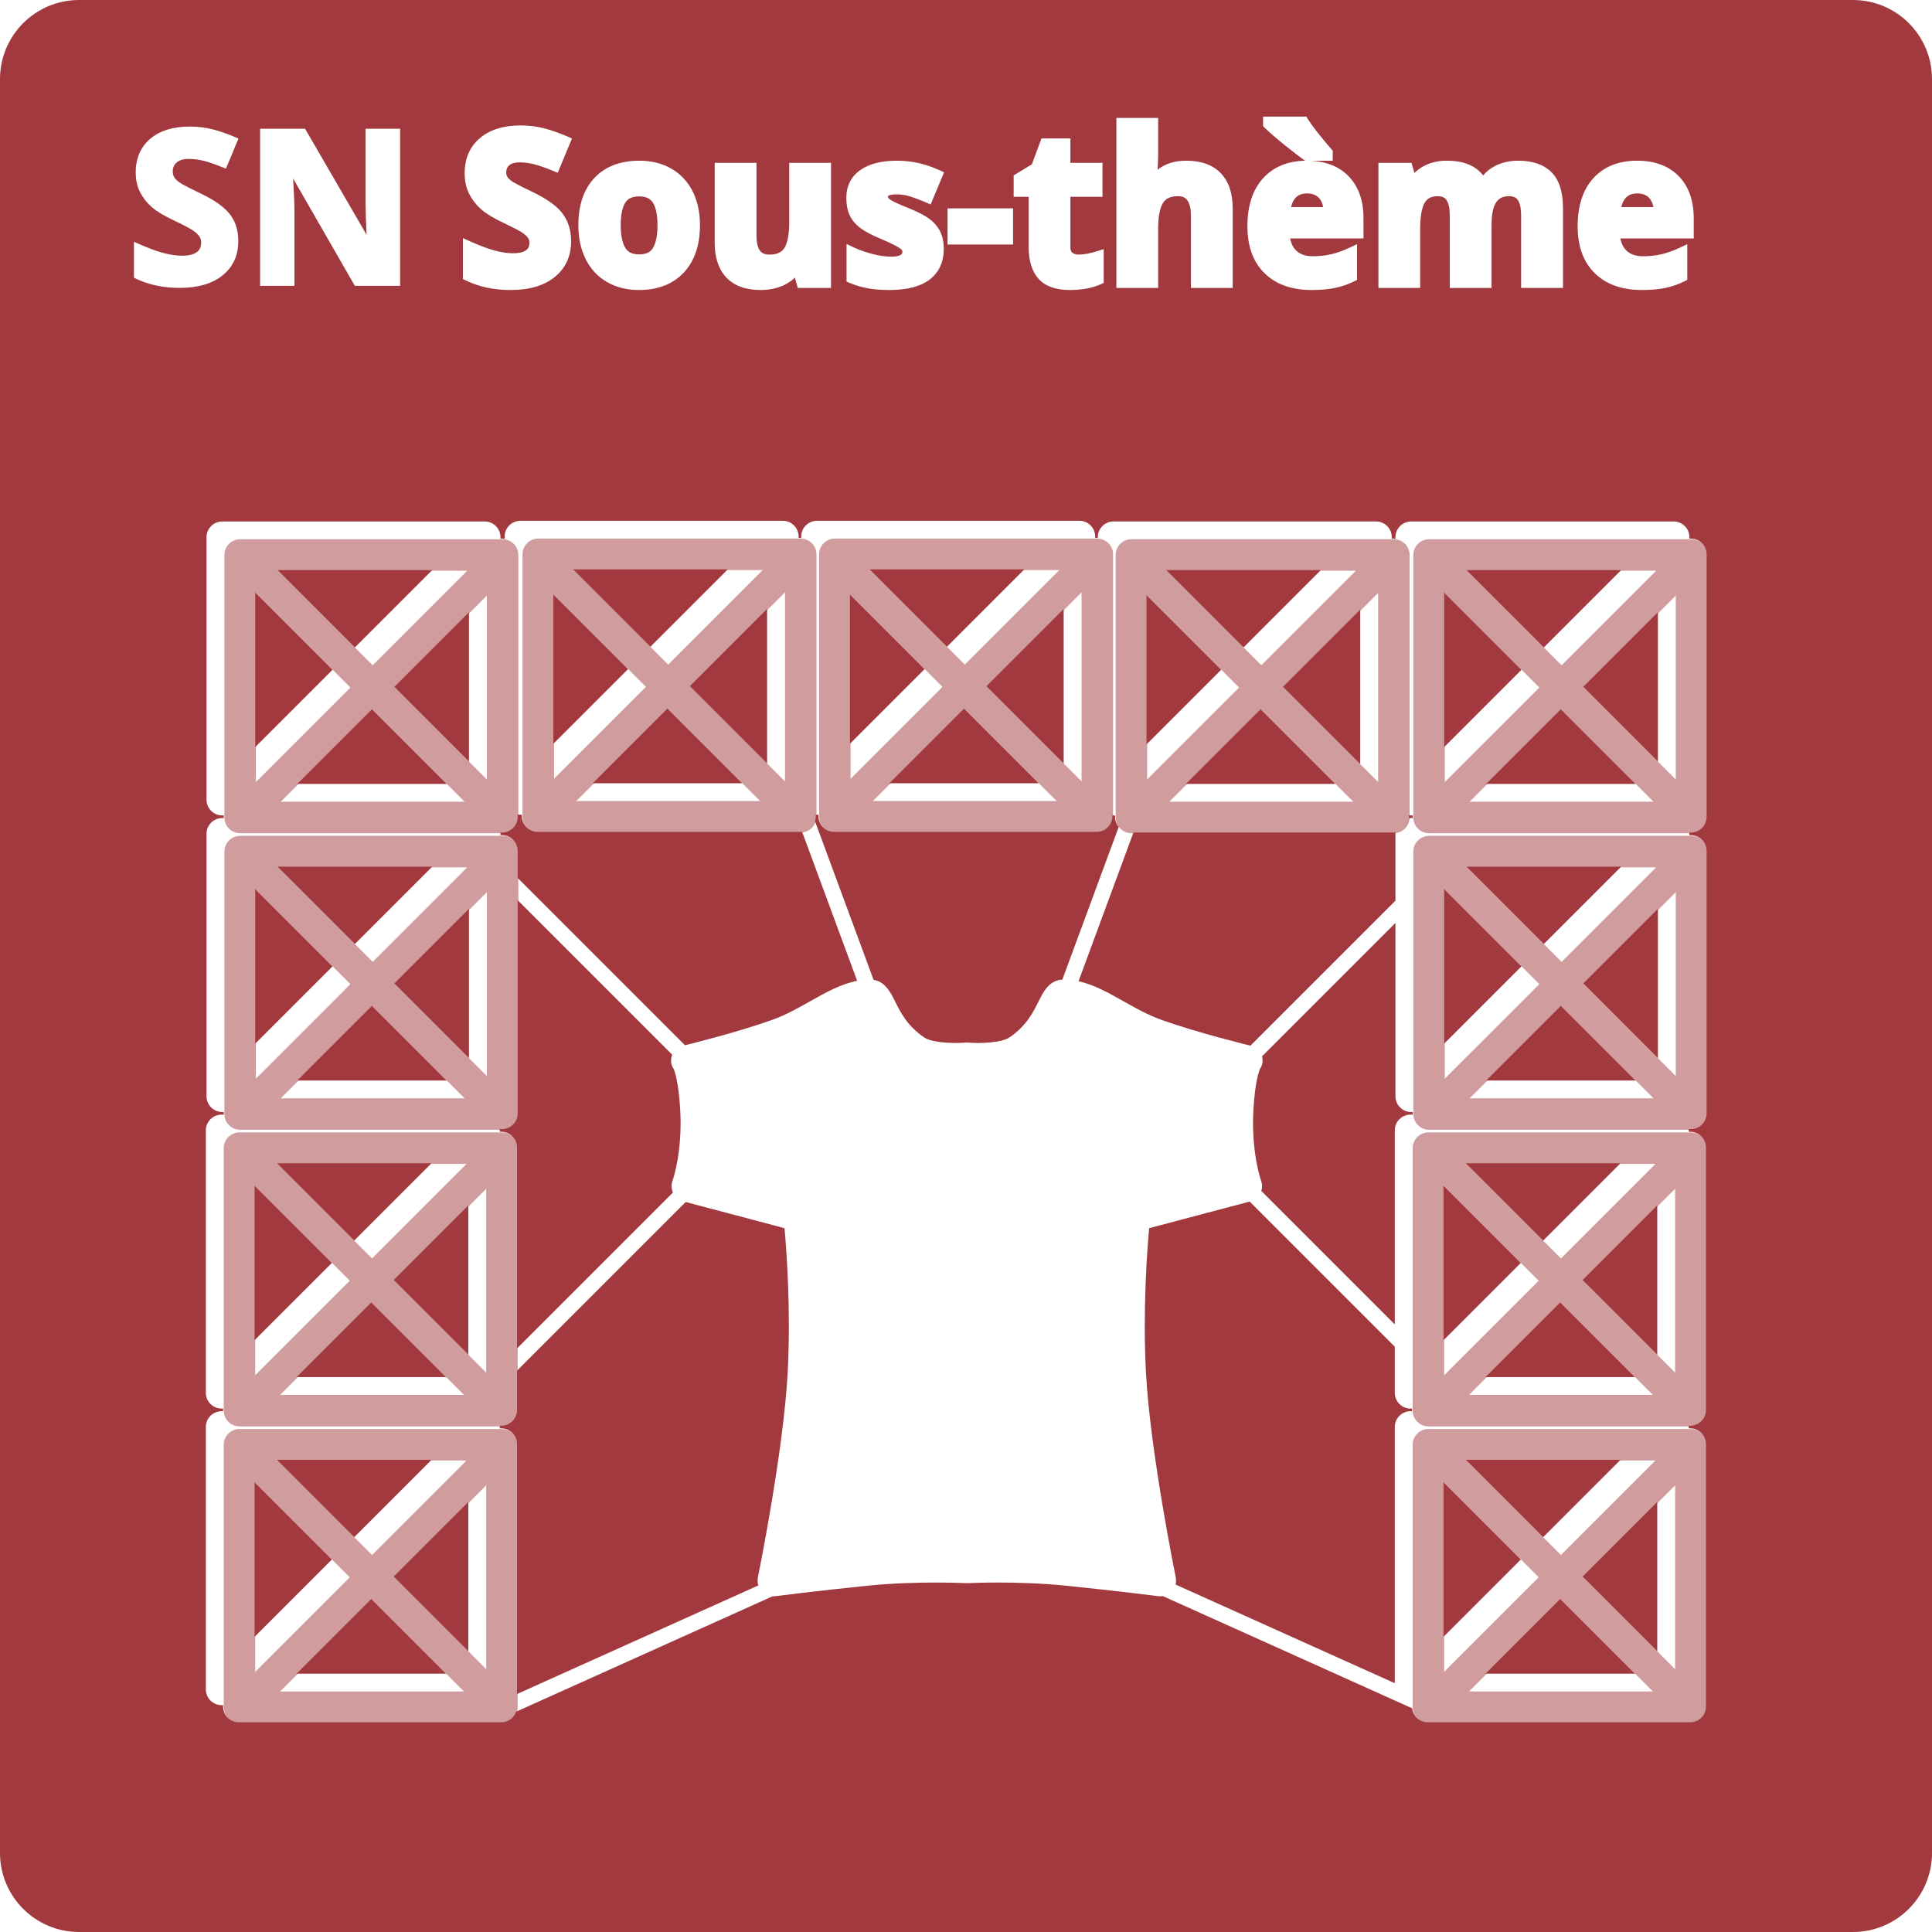 <?xml version="1.0" encoding="UTF-8"?><svg id="a" xmlns="http://www.w3.org/2000/svg" viewBox="0 0 736.123 736.123"><defs><style>.b{opacity:.5;}.c{fill:#a1393e;}</style></defs><g><path class="c" d="M410.941,373.865c5.868,1.298,11.354,4.382,17.079,7.607,4.584,2.581,9.323,5.25,14.473,7.099,13.696,4.918,33.597,9.769,33.797,9.816,.045,.011,.089,.028,.134,.039l55.263-55.263v-25.471c0-.188,.011-.372,.028-.555-.286,.042-.576,.071-.873,.071h-98.981l-20.92,56.658Z"/><polygon class="c" points="594.731 270.221 566.26 298.692 623.202 298.692 594.731 270.221"/><path class="c" d="M538.249,310.692h-.562c-.287,0-.568-.027-.845-.066v.581c0,.188-.011,.372-.028,.555,.286-.042,.576-.071,.873-.071h.587c-.012-.157-.024-.314-.024-.474v-.526Z"/><polygon class="c" points="566.26 411.692 623.202 411.692 594.731 383.221 566.26 411.692"/><polygon class="c" points="558.734 330.218 588.205 359.689 617.676 330.218 558.734 330.218"/><polygon class="c" points="631.687 403.171 631.687 346.265 603.234 374.718 631.687 403.171"/><polygon class="c" points="465.295 255.181 436.842 226.729 436.842 283.634 465.295 255.181"/><polygon class="c" points="444.327 217.207 473.798 246.678 503.269 217.207 444.327 217.207"/><path class="c" d="M311.842,310.957v-.526h-.562c-.148,0-.292-.012-.438-.022v.548c0,.674-.116,1.32-.321,1.924l22.32,60.449c4.446,.694,6.502,4.813,8.177,8.189,2.056,4.146,4.614,9.305,11.091,13.752,2.951,2.026,11.133,2.373,15.734,1.97,.353-.03,.715-.031,1.069,.001,4.597,.405,12.775,.056,15.727-1.971,6.479-4.448,9.037-9.606,11.093-13.752,1.779-3.589,3.989-8.015,9.043-8.277l21.479-58.173c-.88-1.044-1.412-2.39-1.412-3.862v-.526h-.562c-.148,0-.292-.012-.438-.022v.298c0,3.314-2.687,6-6,6h-99.999c-3.313,0-6-2.686-6-6Z"/><polygon class="c" points="331.328 216.957 360.798 246.428 390.269 216.957 331.328 216.957"/><polygon class="c" points="480.324 270.21 451.853 298.681 508.795 298.681 480.324 270.21"/><polygon class="c" points="579.702 255.192 550.249 225.739 550.249 284.645 579.702 255.192"/><polygon class="c" points="518.279 291.16 518.279 232.255 488.827 261.707 518.279 291.16"/><polygon class="c" points="594.481 609.22 566.01 637.692 622.952 637.692 594.481 609.22"/><polygon class="c" points="631.437 629.171 631.437 572.265 602.984 600.718 631.437 629.171"/><polygon class="c" points="558.484 556.218 587.955 585.689 617.426 556.218 558.484 556.218"/><polygon class="c" points="549.999 623.645 579.452 594.192 549.999 564.738 549.999 623.645"/><path class="c" d="M502.57,75.461c-1.099-1.185-2.587-1.762-4.549-1.762-1.948,0-3.402,.567-4.446,1.735-.774,.865-1.327,2.032-1.653,3.483h12.23c-.263-1.446-.792-2.604-1.582-3.457Z"/><path class="c" d="M243.568,96.926c3.285,0,4.521-1.353,5.165-2.371,1.181-1.866,1.78-4.811,1.78-8.754,0-3.909-.601-6.814-1.786-8.636-1.021-1.569-2.734-2.333-5.237-2.333-2.479,0-4.181,.758-5.202,2.318-1.183,1.808-1.783,4.718-1.783,8.651,0,3.915,.61,6.851,1.812,8.725,.661,1.031,1.923,2.4,5.25,2.4Z"/><path class="c" d="M628.391,75.461c-1.099-1.185-2.587-1.762-4.549-1.762-1.948,0-3.402,.567-4.446,1.735-.774,.865-1.327,2.032-1.653,3.483h12.23c-.263-1.446-.792-2.604-1.582-3.457Z"/><polygon class="c" points="352.295 254.931 323.842 226.479 323.842 283.383 352.295 254.931"/><polygon class="c" points="631.437 516.171 631.437 459.265 602.984 487.718 631.437 516.171"/><polygon class="c" points="558.734 217.218 588.205 246.689 617.676 217.218 558.734 217.218"/><polygon class="c" points="631.687 290.171 631.687 233.265 603.234 261.718 631.687 290.171"/><polygon class="c" points="594.481 496.22 566.01 524.692 622.952 524.692 594.481 496.22"/><path class="c" d="M538.249,423.692h-.562c-3.313,0-6-2.686-6-6v-66.044l-50.85,50.85c.46,1.671,.253,3.315-.77,4.751-.323,.767-1.871,4.91-2.479,15.32-.967,16.528,2.871,27.179,2.91,27.284,.465,1.264,.483,2.643,.079,3.91l50.86,50.86v-73.932c0-3.313,2.687-6,6-6h.836c-.012-.157-.024-.314-.024-.474v-.526Z"/><polygon class="c" points="549.999 510.645 579.452 481.192 549.999 451.738 549.999 510.645"/><polygon class="c" points="558.484 443.218 587.955 472.689 617.426 443.218 558.484 443.218"/><polygon class="c" points="550.249 397.645 579.702 368.192 550.249 338.739 550.249 397.645"/><polygon class="c" points="126.701 368.192 97.249 338.74 97.249 397.644 126.701 368.192"/><polygon class="c" points="141.731 383.221 113.26 411.692 170.201 411.692 141.731 383.221"/><polygon class="c" points="178.437 516.17 178.437 459.265 149.984 487.718 178.437 516.17"/><polygon class="c" points="164.425 443.218 105.484 443.218 134.955 472.688 164.425 443.218"/><polygon class="c" points="141.731 270.221 113.26 298.692 170.201 298.692 141.731 270.221"/><polygon class="c" points="178.687 403.17 178.687 346.266 150.234 374.718 178.687 403.17"/><polygon class="c" points="367.324 269.961 338.853 298.431 395.795 298.431 367.324 269.961"/><polygon class="c" points="126.701 255.192 97.249 225.74 97.249 284.644 126.701 255.192"/><path class="c" d="M531.437,641.332v-97.64c0-3.313,2.687-6,6-6h.586c-.012-.157-.024-.314-.024-.474v-.526h-.562c-3.313,0-6-2.687-6-6v-17.584l-55.291-55.291-38.306,10.134c-.805,8.964-2.452,31.504-1.213,54.95,1.597,30.188,11.258,77.637,11.355,78.112,.188,.916,.151,1.848-.08,2.728l83.534,37.59Z"/><path class="c" d="M705.994,0H30.129C13.489,0,0,13.489,0,30.129V705.994c0,16.64,13.489,30.129,30.129,30.129H705.994c16.64,0,30.129-13.489,30.129-30.129V30.129c0-16.64-13.489-30.129-30.129-30.129Zm-98.881,67.869c4.036-4.41,9.639-6.646,16.651-6.646,6.701,0,12.032,1.977,15.844,5.875,3.8,3.886,5.727,9.259,5.727,15.969v7.781h-27.945c.345,1.882,1.076,3.373,2.213,4.525,1.497,1.519,3.612,2.256,6.467,2.256,2.465,0,4.822-.258,7.007-.768,2.196-.513,4.534-1.347,6.948-2.48l2.85-1.337v13.602l-1.105,.553c-2.224,1.112-4.631,1.95-7.155,2.491-2.496,.535-5.555,.806-9.091,.806-7.541,0-13.559-2.151-17.885-6.392-4.338-4.251-6.537-10.278-6.537-17.913,0-7.799,2.023-13.963,6.013-18.323Zm-81.911-5.826h12.608l1.108,3.865c1.08-1.093,2.356-2.019,3.817-2.767,2.487-1.273,5.356-1.919,8.528-1.919,6.326,0,10.972,1.886,13.845,5.612,1.257-1.532,2.859-2.781,4.785-3.727,2.546-1.25,5.439-1.885,8.597-1.885,5.475,0,9.729,1.478,12.645,4.394,2.916,2.916,4.394,7.498,4.394,13.621v30.477h-15.953v-27.508c0-2.732-.419-4.744-1.244-5.978-.424-.633-1.23-1.476-3.318-1.476-2.271,0-3.827,.72-4.899,2.265-1.202,1.733-1.812,4.688-1.812,8.782v23.914h-15.914v-27.508c0-2.732-.419-4.744-1.244-5.978-.424-.633-1.23-1.476-3.318-1.476-2.356,0-3.926,.765-4.938,2.409-.81,1.312-1.773,4.113-1.773,10.005v22.547h-15.914V62.043Zm-28.441-1.165c-1.674-1.168-4.143-3.069-7.339-5.65-3.203-2.585-5.747-4.789-7.559-6.547l-.606-.589v-3.666h16.469l.588,.942c1.579,2.532,4.606,6.406,8.999,11.512l.483,.562v3.796h-8.83c6.224,.192,11.206,2.161,14.822,5.859,3.8,3.886,5.727,9.259,5.727,15.969v7.781h-27.945c.345,1.882,1.076,3.373,2.213,4.525,1.497,1.519,3.612,2.256,6.467,2.256,2.465,0,4.822-.258,7.007-.768,2.196-.513,4.534-1.347,6.948-2.48l2.85-1.337v13.602l-1.105,.553c-2.224,1.112-4.631,1.95-7.155,2.491-2.496,.535-5.555,.806-9.091,.806-7.541,0-13.559-2.151-17.885-6.392-4.338-4.251-6.537-10.278-6.537-17.913,0-7.799,2.023-13.963,6.013-18.323,3.905-4.267,9.275-6.498,15.971-6.639l-.503-.352Zm-71.402-15.944h15.914v14.383c0,.845-.065,2.6-.198,5.346,2.84-2.286,6.499-3.439,10.933-3.439,5.67,0,10.085,1.6,13.121,4.754,3.015,3.133,4.543,7.595,4.543,13.262v30.477h-15.914v-27.508c0-7.453-3.525-7.453-5.031-7.453-2.638,0-4.454,.816-5.554,2.495-1.261,1.924-1.899,5.261-1.899,9.919v22.547h-15.914V44.934Zm-39.141,21.89l6.931-4.208,3.681-9.87h11.006v9.297h12.227v12.945h-12.227v19.055c0,1.615,.541,2.074,.72,2.225,.583,.496,1.393,.736,2.476,.736,1.873,0,4.195-.429,6.903-1.276l2.597-.812v12.884l-1.184,.529c-3.213,1.438-7.168,2.167-11.754,2.167-5.334,0-9.336-1.438-11.896-4.273-2.506-2.775-3.776-6.873-3.776-12.18v-19.055h-5.703v-8.165Zm-25.196,12.563h24.977v13.766h-24.977v-13.766Zm-33.196-14.614c3.338-2.356,8.031-3.55,13.946-3.55,5.525,0,10.971,1.218,16.188,3.621l1.753,.807-5.117,12.236-1.855-.795c-2.109-.904-4.11-1.656-5.947-2.236-1.698-.535-3.454-.806-5.219-.806-1.577,0-3.273,.267-3.273,.852,0,.151,0,.551,.835,1.127,.692,.477,2.478,1.432,7.051,3.267,3.613,1.462,6.214,2.811,7.959,4.126,1.837,1.387,3.221,3.024,4.112,4.867,.884,1.831,1.333,4.002,1.333,6.457,0,5.12-1.838,9.101-5.465,11.832-3.452,2.6-8.556,3.918-15.168,3.918-3.289,0-6.149-.229-8.502-.68-2.371-.455-4.625-1.134-6.697-2.019l-1.215-.519v-14.317l2.852,1.343c2.085,.982,4.481,1.819,7.12,2.488,2.6,.659,4.898,.993,6.832,.993,2.976,0,4.484-.589,4.484-1.75,0-.523-.155-.75-.29-.888-.238-.244-.878-.78-2.472-1.621-1.343-.709-3.183-1.558-5.47-2.524-3.545-1.484-6.11-2.844-7.835-4.157-1.83-1.39-3.191-3.031-4.043-4.874-.835-1.804-1.258-4.012-1.258-6.561,0-4.549,1.803-8.128,5.358-10.638Zm-55.515-2.729h15.914v27.508c0,2.713,.44,4.709,1.31,5.931,.464,.654,1.355,1.522,3.722,1.522,2.644,0,4.464-.801,5.562-2.449,.862-1.294,1.891-4.073,1.891-9.965v-22.547h15.914v47.672h-12.648l-1.125-3.926c-1.178,1.146-2.572,2.102-4.169,2.856-2.603,1.228-5.584,1.852-8.862,1.852-5.678,0-10.07-1.597-13.053-4.746-2.956-3.117-4.455-7.569-4.455-13.231v-30.477Zm-45.824,5.747c4.1-4.357,9.873-6.567,17.16-6.567,4.523,0,8.588,1.008,12.082,2.996,3.537,2.013,6.289,4.937,8.18,8.69,1.853,3.678,2.792,8.016,2.792,12.892,0,7.601-2.074,13.672-6.164,18.046-4.125,4.412-9.887,6.649-17.125,6.649-4.526,0-8.594-1.016-12.088-3.019-3.536-2.027-6.287-4.971-8.177-8.751-1.851-3.702-2.789-8.051-2.789-12.926,0-7.628,2.062-13.688,6.129-18.011Zm-50.114,22.937l2.814,1.255c3.737,1.667,6.927,2.853,9.48,3.525,2.491,.656,4.783,.989,6.815,.989,2.217,0,3.883-.387,4.95-1.15,.555-.397,1.292-1.13,1.292-2.905,0-.698-.185-1.294-.564-1.824-.48-.67-1.233-1.35-2.237-2.019-1.124-.749-3.53-2.002-7.152-3.725-3.683-1.731-6.401-3.375-8.302-5.021-1.929-1.669-3.492-3.642-4.646-5.864-1.185-2.282-1.787-4.957-1.787-7.953,0-5.645,1.967-10.168,5.847-13.442,3.778-3.19,8.99-4.808,15.489-4.808,3.125,0,6.153,.377,9.001,1.12,2.776,.724,5.719,1.756,8.748,3.069l1.807,.783-5.424,13.073-1.843-.756c-2.941-1.206-5.391-2.056-7.282-2.526-1.827-.453-3.643-.683-5.396-.683-1.783,0-3.115,.373-3.958,1.109-.785,.685-1.151,1.534-1.151,2.672,0,.693,.144,1.261,.44,1.735,.345,.556,.95,1.132,1.798,1.714,.682,.469,2.519,1.516,7.405,3.848,5.679,2.716,9.505,5.417,11.698,8.259,2.247,2.913,3.386,6.498,3.386,10.656,0,5.77-2.126,10.396-6.317,13.749-4.057,3.246-9.688,4.892-16.738,4.892-6.373,0-12.109-1.225-17.05-3.641l-1.122-.548v-15.581ZM99.107,49.047h17.129l23.441,40.422c-.262-5.461-.395-9.5-.395-12.035v-28.387h13.166v59.852h-17.25l-23.513-40.889c.338,5.708,.509,9.956,.509,12.66v28.229h-13.087V49.047Zm-47.463,57.059l-.604-.295v-13.699l1.516,.676c3.822,1.705,7.093,2.92,9.722,3.612,2.594,.683,4.991,1.03,7.125,1.03,2.441,0,4.309-.45,5.55-1.338,1.144-.819,1.7-2.03,1.7-3.701,0-.909-.244-1.691-.746-2.391-.552-.771-1.395-1.537-2.504-2.277-1.175-.783-3.647-2.072-7.343-3.83-3.594-1.69-6.346-3.35-8.175-4.934-1.859-1.609-3.364-3.508-4.474-5.646-1.128-2.171-1.7-4.728-1.7-7.6,0-5.413,1.875-9.74,5.572-12.86,3.643-3.075,8.703-4.635,15.04-4.635,3.078,0,6.057,.37,8.855,1.101,2.759,.72,5.686,1.747,8.701,3.053l.973,.422-4.764,11.482-.993-.408c-3.015-1.237-5.534-2.11-7.487-2.595-1.921-.476-3.832-.718-5.68-.718-2.036,0-3.591,.455-4.619,1.353-1,.872-1.486,1.988-1.486,3.41,0,.882,.192,1.618,.587,2.252,.418,.672,1.119,1.348,2.082,2.009,1.04,.715,3.6,2.047,7.609,3.961,5.601,2.678,9.355,5.318,11.478,8.069,2.139,2.773,3.224,6.201,3.224,10.189,0,5.528-2.028,9.954-6.028,13.154-3.928,3.142-9.419,4.735-16.321,4.735-6.293,0-11.949-1.205-16.812-3.582Zm598.605,205.112c0,3.314-2.687,6-6,6h-.587c.012,.157,.024,.314,.024,.474v.526h.562c3.313,0,6,2.686,6,6v100c0,3.313-2.687,6-6,6h-.836c.012,.157,.024,.314,.024,.474v.526h.562c3.313,0,6,2.687,6,6v100c0,3.313-2.687,6-6,6h-.586c.012,.157,.024,.314,.024,.474v.526h.562c3.313,0,6,2.687,6,6v100c0,3.313-2.687,6-6,6h-100c-3.089,0-5.631-2.336-5.961-5.337l-94.99-42.746c-.311,.05-.625,.083-.943,.083-.254,0-.509-.016-.765-.049-.155-.019-15.721-2.014-35.069-3.982-18.982-1.93-37.394-.987-37.579-.978-.211,.012-.424,.012-.635,0-.184-.007-18.64-.948-37.58,.978-19.349,1.969-34.915,3.963-35.07,3.982-.343,.045-.684,.049-1.023,.034l-97.719,43.974c-.813,2.35-3.039,4.041-5.666,4.041H90.999c-3.314,0-6-2.687-6-6v-.526h-.562c-3.314,0-6-2.687-6-6v-100c0-3.313,2.686-6,6-6h.586c-.012-.157-.024-.314-.024-.474v-.526h-.562c-3.314,0-6-2.687-6-6v-100c0-3.313,2.686-6,6-6h.836c-.012-.157-.024-.314-.024-.474v-.526h-.562c-3.314,0-6-2.686-6-6v-100c0-3.314,2.686-6,6-6h.586c-.012-.157-.024-.314-.024-.474v-.526h-.562c-3.314,0-6-2.686-6-6v-100c0-3.314,2.686-6,6-6h100c3.314,0,6,2.686,6,6v.526h.562c.352,0,.695,.036,1.031,.095v-.881c0-3.314,2.686-6,6-6h100c3.314,0,6,2.686,6,6v.526h.562c.148,0,.292,.012,.438,.022v-.548c0-3.314,2.687-6,6-6h99.999c3.313,0,6,2.686,6,6v.526h.562c.148,0,.292,.012,.438,.022v-.298c0-3.314,2.687-6,6-6h100c3.313,0,6,2.686,6,6v.526h.562c.287,0,.568,.027,.845,.066v-.581c0-3.314,2.687-6,6-6h100c3.313,0,6,2.686,6,6v.526h.562c3.313,0,6,2.686,6,6v100Z"/><polygon class="c" points="126.452 481.192 96.999 451.739 96.999 510.644 126.452 481.192"/><polygon class="c" points="141.481 496.221 113.01 524.692 169.952 524.692 141.481 496.221"/><path class="c" d="M261.263,457.991l-64.263,64.263v14.963c0,3.313-2.686,6-6,6h-.586c.012,.157,.024,.314,.024,.474v.526h.562c3.314,0,6,2.687,6,6v95.23l91.948-41.377c-.317-.975-.393-2.025-.181-3.058,.097-.476,9.76-47.925,11.355-78.112,1.239-23.446-.407-45.986-1.212-54.949l-37.646-9.961Z"/><polygon class="c" points="164.675 330.218 105.734 330.218 135.205 359.688 164.675 330.218"/><polygon class="c" points="405.279 290.91 405.279 232.005 375.827 261.457 405.279 290.91"/><polygon class="c" points="292.28 290.909 292.28 232.005 262.828 261.457 292.28 290.909"/><polygon class="c" points="254.324 269.961 225.854 298.431 282.795 298.431 254.324 269.961"/><path class="c" d="M190.687,317.692v.526h.562c3.314,0,6,2.686,6,6v10.298l63.741,63.741c3.253-.804,20.818-5.217,33.265-9.686,5.149-1.849,9.889-4.518,14.473-7.099,5.978-3.367,11.695-6.577,17.857-7.764l-20.974-56.805c-.252,.032-.507,.054-.768,.054h-100c-3.314,0-6-2.686-6-6v-.526h-.562c-.352,0-.695-.036-1.031-.095v.881c0,3.314-2.686,6-6,6h-.586c.012,.157,.024,.314,.024,.474Z"/><polygon class="c" points="105.734 217.218 135.205 246.688 164.675 217.218 105.734 217.218"/><polygon class="c" points="218.328 216.957 247.798 246.428 277.269 216.957 218.328 216.957"/><polygon class="c" points="239.294 254.931 210.842 226.479 210.842 283.383 239.294 254.931"/><polygon class="c" points="141.481 609.221 113.01 637.692 169.952 637.692 141.481 609.221"/><polygon class="c" points="126.452 594.192 96.999 564.739 96.999 623.644 126.452 594.192"/><polygon class="c" points="178.687 290.17 178.687 233.266 150.234 261.718 178.687 290.17"/><path class="c" d="M259.161,422.568c-.609-10.411-2.156-14.554-2.48-15.32-1.133-1.59-1.272-3.434-.606-5.287,.012-.033,.029-.061,.042-.093l-58.868-58.868v81.218c0,3.313-2.686,6-6,6h-.836c.012,.157,.024,.314,.024,.474v.526h.562c3.314,0,6,2.687,6,6v76.553l59.397-59.397c-.636-1.435-.693-3.064-.137-4.542,.031-.084,3.869-10.734,2.902-27.263Z"/><polygon class="c" points="105.484 556.218 134.955 585.688 164.425 556.218 105.484 556.218"/><polygon class="c" points="178.437 629.17 178.437 572.265 149.984 600.718 178.437 629.17"/></g><g class="b"><path class="c" d="M191.249,656.468H91.249c-3.314,0-6-2.687-6-6v-100c0-3.313,2.686-6,6-6h100c3.314,0,6,2.687,6,6v100c0,3.313-2.686,6-6,6Zm-94-12h88v-88H97.249v88Z"/><rect class="c" x="135.749" y="530.257" width="11.999" height="141.421" transform="translate(-383.431 276.251) rotate(-45)"/><rect class="c" x="71.66" y="596.468" width="137.179" height="11.999" transform="translate(-384.95 275.66) rotate(-45.003)"/><path class="c" d="M191.249,543.468H91.249c-3.314,0-6-2.687-6-6v-100c0-3.313,2.686-6,6-6h100c3.314,0,6,2.687,6,6v100c0,3.313-2.686,6-6,6Zm-94-12h88v-88H97.249v88Z"/><rect class="c" x="135.749" y="417.257" width="11.999" height="141.421" transform="translate(-303.528 243.154) rotate(-45)"/><rect class="c" x="71.66" y="483.468" width="137.179" height="11.999" transform="translate(-305.042 242.559) rotate(-45.003)"/><path class="c" d="M191.499,430.468H91.499c-3.314,0-6-2.686-6-6v-100c0-3.314,2.686-6,6-6h100c3.314,0,6,2.686,6,6v100c0,3.314-2.686,6-6,6Zm-94-12h88v-88H97.499v88Z"/><rect class="c" x="135.999" y="304.257" width="12" height="141.421" transform="translate(-223.552 210.234) rotate(-45)"/><rect class="c" x="71.91" y="370.468" width="137.179" height="12" transform="translate(-225.052 209.613) rotate(-45)"/><path class="c" d="M191.499,317.468H91.499c-3.314,0-6-2.686-6-6v-100c0-3.314,2.686-6,6-6h100c3.314,0,6,2.686,6,6v100c0,3.314-2.686,6-6,6Zm-94-12h88v-88H97.499v88Z"/><rect class="c" x="135.999" y="191.257" width="12" height="141.421" transform="translate(-143.649 177.137) rotate(-45)"/><rect class="c" x="71.91" y="257.468" width="137.179" height="12" transform="translate(-145.149 176.516) rotate(-45)"/><path class="c" d="M644.249,656.468h-100c-3.313,0-6-2.687-6-6v-100c0-3.313,2.687-6,6-6h100c3.313,0,6,2.687,6,6v100c0,3.313-2.687,6-6,6Zm-94-12h88v-88h-88v88Z"/><rect class="c" x="588.75" y="530.257" width="11.999" height="141.421" transform="translate(-250.75 596.571) rotate(-45)"/><rect class="c" x="524.66" y="596.468" width="137.179" height="11.999" transform="translate(-252.25 595.949) rotate(-45)"/><path class="c" d="M644.249,543.468h-100c-3.313,0-6-2.687-6-6v-100c0-3.313,2.687-6,6-6h100c3.313,0,6,2.687,6,6v100c0,3.313-2.687,6-6,6Zm-94-12h88v-88h-88v88Z"/><rect class="c" x="588.75" y="417.257" width="11.999" height="141.421" transform="translate(-170.847 563.473) rotate(-45)"/><rect class="c" x="524.66" y="483.468" width="137.179" height="11.999" transform="translate(-172.347 562.852) rotate(-45)"/><path class="c" d="M644.499,430.468h-100c-3.313,0-6-2.686-6-6v-100c0-3.314,2.687-6,6-6h100c3.313,0,6,2.686,6,6v100c0,3.314-2.687,6-6,6Zm-94-12h88v-88h-88v88Z"/><rect class="c" x="588.999" y="304.257" width="11.999" height="141.421" transform="translate(-90.871 530.553) rotate(-45)"/><rect class="c" x="524.91" y="370.468" width="137.179" height="11.999" transform="translate(-92.38 529.893) rotate(-44.997)"/><path class="c" d="M644.499,317.468h-100c-3.313,0-6-2.686-6-6v-100c0-3.314,2.687-6,6-6h100c3.313,0,6,2.686,6,6v100c0,3.314-2.687,6-6,6Zm-94-12h88v-88h-88v88Z"/><rect class="c" x="588.999" y="191.257" width="11.999" height="141.421" transform="translate(-10.968 497.457) rotate(-45)"/><rect class="c" x="524.91" y="257.468" width="137.179" height="11.999" transform="translate(-12.482 496.8) rotate(-44.997)"/><path class="c" d="M305.092,317.207h-100c-3.314,0-6-2.686-6-6v-100c0-3.314,2.686-6,6-6h100c3.314,0,6,2.686,6,6v100c0,3.314-2.686,6-6,6Zm-94-12h88v-88h-88v88Z"/><rect class="c" x="183.882" y="255.707" width="141.421" height="12" transform="translate(-110.487 256.676) rotate(-45)"/><rect class="c" x="247.092" y="191.618" width="12" height="137.179" transform="translate(-109.865 255.176) rotate(-45)"/><path class="c" d="M418.092,317.207h-99.999c-3.313,0-6-2.686-6-6v-100c0-3.314,2.687-6,6-6h99.999c3.313,0,6,2.686,6,6v100c0,3.314-2.687,6-6,6Zm-93.999-12h87.999v-88h-87.999v88Z"/><rect class="c" x="296.882" y="255.708" width="141.421" height="12" transform="translate(-77.39 336.579) rotate(-45)"/><rect class="c" x="360.092" y="191.618" width="12" height="137.178" transform="translate(-76.769 335.079) rotate(-45)"/><path class="c" d="M531.092,317.457h-100c-3.313,0-6-2.686-6-6v-100c0-3.314,2.687-6,6-6h100c3.313,0,6,2.686,6,6v100c0,3.314-2.687,6-6,6Zm-94-12h88v-88h-88v88Z"/><rect class="c" x="409.881" y="255.958" width="141.421" height="11.999" transform="translate(-44.479 416.525) rotate(-44.997)"/><rect class="c" x="473.092" y="191.868" width="11.999" height="137.179" transform="translate(-43.848 415.055) rotate(-45)"/></g></svg>